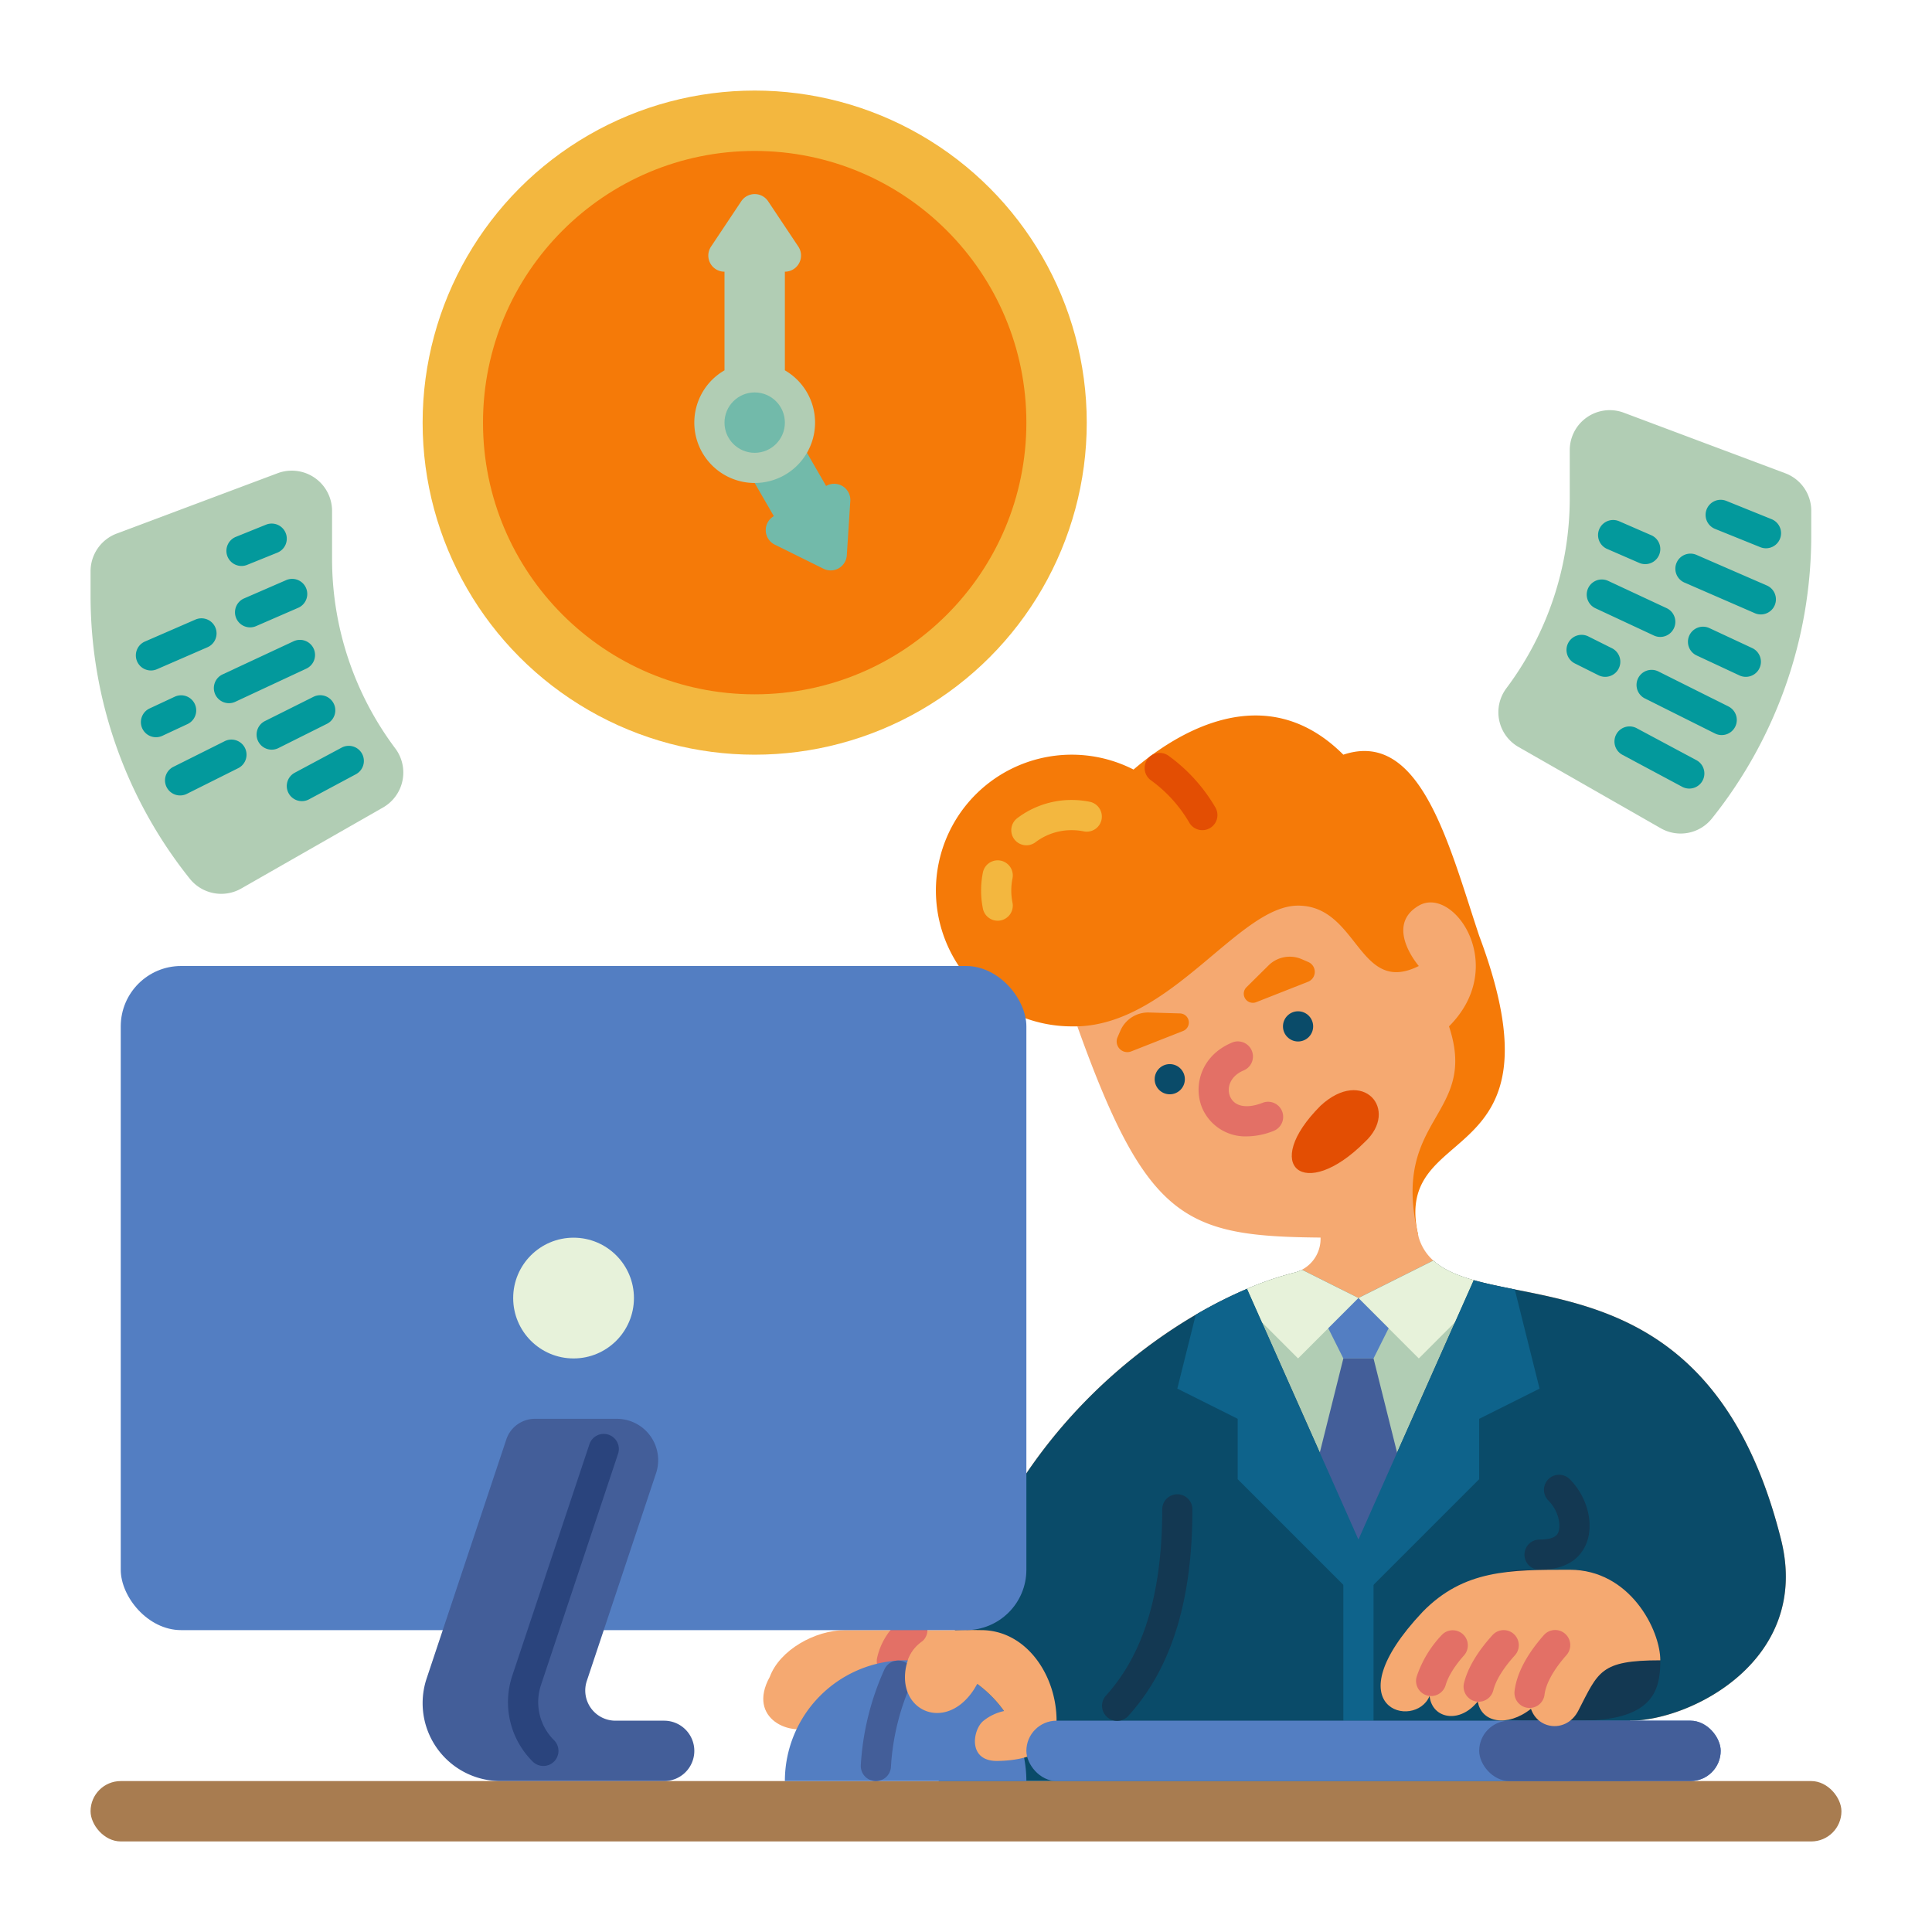 <svg height="512" viewBox="0 0 512 512" width="512" xmlns="http://www.w3.org/2000/svg"><g id="Flat"><rect fill="#a87c50" height="16" rx="8" width="464" x="24" y="472"/><path d="m375.78 327.07h-31.78v-55.07h-58.49c-.5.01-1 .01-1.51 0a36 36 0 1 1 16.4-68.06c11.27-9.66 34.92-24.62 55.6-3.94 20.5-6.88 28 24 36 48 23.76 63.37-23.07 48.31-16.22 79.07z" fill="#f57a08"/><path d="m348 323.07v-55.07h-62.49c-.302.005-.526.008-.751.008s-.453-.003-.682-.007a32.001 32.001 0 1 1 -.077-64.001 31.677 31.677 0 0 1 14.577 3.5l2.389 1.223 2.038-1.746c5.825-4.992 17.434-13.368 29.735-13.368 7.441 0 14.316 3.103 20.434 9.22l1.752 1.752 2.349-.788a13.677 13.677 0 0 1 4.318-.769c11.685 0 18.369 20.737 24.266 39.033.787 2.44 1.565 4.857 2.349 7.208l.049.14c13.324 35.535 3.709 43.828-5.589 51.849-5.796 5-12.274 10.588-11.513 21.817z" fill="#f57a08"/><path d="m432 456h-183.23c7.34-75.22 65.53-111.63 94.16-118.7a8.527 8.527 0 0 0 2.08-.8 9.26 9.26 0 0 0 4.95-8.53c-35.83-.33-46.03-4.479-64.45-55.97 25.08-.7 42.81-32 58.49-32 16 0 16 24 32 16 0 0-9.25-10.62 0-16s24 16 8 32c7.92 23.77-15.53 24-8.22 55.07.07.31.14.62.22.93a13.172 13.172 0 0 0 3.85 6.07c16.57 15 72.87-3.07 92.15 73.93 8 32-24 48-40 48z" fill="#f5a971"/><path d="m432 456v16h-183.23v-16c5.49-56.23 39.39-90.77 68.12-107.58a118.714 118.714 0 0 1 13.58-6.86 83.88 83.88 0 0 1 12.46-4.26 8.527 8.527 0 0 0 2.08-.8l14.99 7.5 19.85-9.93c2.65 2.4 6.33 3.95 10.7 5.19 3.28.92 6.95 1.66 10.88 2.45 23.62 4.69 56.69 10.85 70.57 66.29 8 32-24 48-40 48z" fill="#0a4b69"/><path d="m390.55 339.26-4.95 11.14-25.6 57.6-25.6-57.6-3.93-8.84a83.88 83.88 0 0 1 12.46-4.26 8.527 8.527 0 0 0 2.08-.8l14.99 7.5 19.85-9.93c2.65 2.4 6.33 3.95 10.7 5.19z" fill="#b1cdb4"/><path d="m345.01 336.5 14.99 7.5-16 16-9.6-9.6-3.93-8.84a83.88 83.88 0 0 1 12.46-4.26 8.527 8.527 0 0 0 2.08-.8z" fill="#e7f2da"/><path d="m390.55 339.26-4.95 11.14-9.6 9.6-16-16 19.85-9.93c2.65 2.4 6.33 3.95 10.7 5.19z" fill="#e7f2da"/><path d="m352 352 4 8h8l4-8-8-8z" fill="#537ec2"/><path d="m376 408-12-48h-8l-12 48z" fill="#435e99"/><path d="m408 368-16 8v16l-32 32-32-32v-16l-16-8 4.89-19.58a118.714 118.714 0 0 1 13.58-6.86l29.53 66.44 30.55-68.74c3.28.92 6.95 1.66 10.88 2.45z" fill="#0e638b"/><path d="m356 408h8v48h-8z" fill="#0e638b"/><path d="m408 416a4 4 0 0 1 0-8c4.17 0 4.762-1.427 4.956-1.896.825-1.993-.028-5.863-2.613-8.447a4 4 0 0 1 5.656-5.658c4.695 4.694 6.523 11.913 4.348 17.166-1.292 3.118-4.482 6.835-12.347 6.835z" fill="#133852"/><path d="m418.5 456c19.667 0 21.5-8 21.5-16s-8-24-24-24h-12a20 20 0 0 0 -20 20 20 20 0 0 0 20 20z" fill="#133852"/><path d="m256 432h-32c-8 0-17.366 5.262-19.997 12.376-6.203 11.219 5.83 16.124 11.83 12.958h40.292v-25.333" fill="#f5a971"/><path d="m236.354 444.207a4.005 4.005 0 0 1 -3.887-4.956 17.955 17.955 0 0 1 6.899-10.474 4 4 0 1 1 4.741 6.443 10.025 10.025 0 0 0 -3.872 5.94 4.002 4.002 0 0 1 -3.881 3.046z" fill="#e37066"/><path d="m240 440a32 32 0 0 1 32 32 0 0 0 0 1 0 0h-64a0 0 0 0 1 0 0 32 32 0 0 1 32-32z" fill="#537ec2"/><path d="m232.122 472.007c-.08 0-.159-.002-.239-.007a4 4 0 0 1 -3.758-4.229 71.519 71.519 0 0 1 6.252-25.348 4 4 0 1 1 7.289 3.297 63.539 63.539 0 0 0 -5.555 22.521 4.001 4.001 0 0 1 -3.989 3.765z" fill="#435e99"/><path d="m280 456c0 8-7.58 10.55-15.67 10.67-8.08.11-6.5-8.5-3.66-10.67a12.955 12.955 0 0 1 5.4-2.55h.01a31.909 31.909 0 0 0 -7.1-7.2l-.73 1.25c-7.25 11.5-20.08 6.33-18.25-5.17s16-10.33 20-10.33c12 0 20 12 20 24z" fill="#f5a971"/><rect fill="#537ec2" height="16" rx="8" width="184" x="272" y="456"/><rect fill="#435e99" height="16" rx="8" width="64" x="392" y="456"/><path d="m440 440c-16 0-16.38 3-21.75 13.38-3.04 5.86-10.62 5.1-12.53-.52-6.33 4.97-13.15 3.62-14.09-1.91-.33.36-.67.71-1.01 1.05-4.68 4.68-11.15 3.14-11.77-2.53-3.8 9.11-26.05 3.37-1.83-22.32 10.9-11.15 22.98-11.15 38.98-11.15s24 16 24 24z" fill="#f5a971"/><path d="m391.869 450.976a4.003 4.003 0 0 1 -3.885-4.967c.993-3.989 3.532-8.261 7.546-12.694a4 4 0 0 1 5.931 5.369c-3.886 4.292-5.252 7.403-5.713 9.257a4.002 4.002 0 0 1 -3.879 3.035z" fill="#e37066"/><path d="m379.271 449.465a4.003 4.003 0 0 1 -3.844-5.114 29.509 29.509 0 0 1 6.606-11.007 4 4 0 0 1 5.981 5.312c-3.2 3.603-4.433 6.296-4.904 7.921a4.001 4.001 0 0 1 -3.84 2.888z" fill="#e37066"/><path d="m405.35 452.621a4.077 4.077 0 0 1 -.497-.03 4 4 0 0 1 -3.478-4.462c.573-4.622 3.174-9.591 7.729-14.771a4 4 0 1 1 6.007 5.283c-4.328 4.921-5.542 8.411-5.797 10.472a4.001 4.001 0 0 1 -3.965 3.508z" fill="#e37066"/><path d="m296.048 456.045a4 4 0 0 1 -2.963-6.686c10.036-11.079 14.915-27.225 14.915-49.359a4 4 0 0 1 8 0c0 24.211-5.556 42.113-16.986 54.73a3.991 3.991 0 0 1 -2.966 1.314z" fill="#133852"/><circle cx="344" cy="272.002" fill="#0a4b69" r="4"/><circle cx="310" cy="286" fill="#0a4b69" r="4"/><path d="m330.435 301.15a12.44 12.44 0 0 1 -11.883-7.612c-2.332-5.738-.36-13.725 7.888-17.221a4 4 0 1 1 3.122 7.365c-3.573 1.515-4.515 4.59-3.598 6.844 1.101 2.709 4.39 3.378 8.587 1.746a4 4 0 1 1 2.9 7.455 19.363 19.363 0 0 1 -7.016 1.423z" fill="#e37066"/><path d="m349.969 293.019c11.198-10.352 21.031 1.085 11.698 9.648-16 16-27.698 6.352-11.698-9.648z" fill="#e34e03"/><path d="m299.796 278.627 13.734-5.409a2.411 2.411 0 0 0 1.359-3.126 2.411 2.411 0 0 0 -2.171-1.526l-8.222-.244a8 8 0 0 0 -7.574 4.806l-.757 1.74a2.828 2.828 0 0 0 -.038 2.164 2.828 2.828 0 0 0 3.668 1.595z" fill="#f57a08"/><path d="m346.638 260.179-13.734 5.409a2.411 2.411 0 0 1 -3.126-1.36 2.411 2.411 0 0 1 .547-2.597l5.847-5.785a8 8 0 0 1 8.817-1.649l1.74.757a2.828 2.828 0 0 1 1.504 1.557 2.828 2.828 0 0 1 -1.595 3.668z" fill="#f57a08"/><path d="m272.003 224.01a4 4 0 0 1 -2.408-7.196 23.775 23.775 0 0 1 14.405-4.813 24.149 24.149 0 0 1 4.796.481 4 4 0 1 1 -1.593 7.84 16.145 16.145 0 0 0 -3.204-.321 15.837 15.837 0 0 0 -9.595 3.206 3.982 3.982 0 0 1 -2.402.804z" fill="#f3b73f"/><path d="m264.397 244.001a4.002 4.002 0 0 1 -3.915-3.202 24.109 24.109 0 0 1 0-9.598 4 4 0 0 1 7.839 1.598 16.108 16.108 0 0 0 0 6.402 4.006 4.006 0 0 1 -3.924 4.8z" fill="#f3b73f"/><path d="m318.636 220.001a3.997 3.997 0 0 1 -3.464-1.995 36.543 36.543 0 0 0 -10.172-11.229 4 4 0 0 1 4.678-6.49 44.6 44.6 0 0 1 12.415 13.707 4.001 4.001 0 0 1 -3.457 6.007z" fill="#e34e03"/><rect fill="#537ec2" height="176" rx="16" width="240" x="32" y="256"/><circle cx="152" cy="344" fill="#e7f2da" r="16"/><path d="m141.766 376h21.694a10.96 10.96 0 0 1 7.75 3.21 10.96 10.96 0 0 1 2.648 11.216l-18.348 55.044a8 8 0 0 0 7.59 10.53h12.901a8 8 0 0 1 8 8 8 8 0 0 1 -8 8h-43.351a20.649 20.649 0 0 1 -20.649-20.649 20.649 20.649 0 0 1 1.06-6.53l21.117-63.351a8 8 0 0 1 7.589-5.47z" fill="#435e99"/><path d="m144 468a3.987 3.987 0 0 1 -2.829-1.172 22.186 22.186 0 0 1 -5.389-22.826l20.422-61.267a4 4 0 1 1 7.59 2.529l-20.422 61.267a14.229 14.229 0 0 0 3.456 14.641 4 4 0 0 1 -2.829 6.828z" fill="#2a447d"/><path d="m24 151.398v6.508a120 120 0 0 0 26.296 74.963 10.675 10.675 0 0 0 13.632 2.6l37.572-21.47a10.675 10.675 0 0 0 3.244-15.674 83.722 83.722 0 0 1 -16.744-50.233v-12.688a10.675 10.675 0 0 0 -14.424-9.996l-42.649 15.994a10.675 10.675 0 0 0 -6.927 9.996z" fill="#b1cdb4"/><g fill="#03999c"><path d="m64.001 149.986a4.001 4.001 0 0 1 -1.5-7.71l8-3.233a4 4 0 0 1 2.998 7.418l-8 3.233a3.994 3.994 0 0 1 -1.498.292z"/><path d="m40.002 177.683a4.001 4.001 0 0 1 -1.597-7.669l13.352-5.806a4 4 0 1 1 3.19 7.336l-13.352 5.806a3.977 3.977 0 0 1 -1.593.333z"/><path d="m66.28 166.257a4 4 0 0 1 -1.597-7.669l11.098-4.825a4 4 0 1 1 3.189 7.336l-11.098 4.825a3.973 3.973 0 0 1 -1.593.333z"/><path d="m41.342 195.371a4.001 4.001 0 0 1 -1.694-7.626l6.66-3.107a4 4 0 0 1 3.383 7.25l-6.66 3.107a3.992 3.992 0 0 1 -1.689.376z"/><path d="m60.676 186.351a4.001 4.001 0 0 1 -1.694-7.626l18.816-8.779a4 4 0 0 1 3.383 7.25l-18.816 8.779a3.992 3.992 0 0 1 -1.689.376z"/><path d="m47.733 210.801a4.001 4.001 0 0 1 -1.792-7.579l13.604-6.8a4 4 0 0 1 3.577 7.156l-13.604 6.8a3.983 3.983 0 0 1 -1.786.423z"/><path d="m72.003 198.669a4.001 4.001 0 0 1 -1.792-7.579l12.86-6.428a4 4 0 0 1 3.577 7.156l-12.86 6.428a3.983 3.983 0 0 1 -1.786.423z"/><path d="m80.003 212.308a4 4 0 0 1 -1.891-7.527l12.4-6.637a4 4 0 1 1 3.775 7.053l-12.4 6.637a3.976 3.976 0 0 1 -1.884.475z"/></g><path d="m480 135.346v6.561a120 120 0 0 1 -26.296 74.963l-.04.05a10.6 10.6 0 0 1 -13.536 2.582l-37.702-21.544a10.6 10.6 0 0 1 -3.221-15.563 83.977 83.977 0 0 0 16.796-50.386v-12.712a10.6 10.6 0 0 1 14.322-9.925l42.8 16.05a10.6 10.6 0 0 1 6.878 9.925z" fill="#b1cdb4"/><path d="m467.999 145.301a3.989 3.989 0 0 1 -1.497-.292l-12-4.848a4 4 0 0 1 2.996-7.418l12 4.848a4.001 4.001 0 0 1 -1.5 7.71z" fill="#03999c"/><path d="m435.998 149.503a3.994 3.994 0 0 1 -1.594-.333l-8.51-3.702a4 4 0 0 1 3.191-7.336l8.51 3.702a4.001 4.001 0 0 1 -1.598 7.669z" fill="#03999c"/><path d="m466.638 162.831a3.98 3.98 0 0 1 -1.594-.333l-18.64-8.108a4 4 0 1 1 3.191-7.336l18.64 8.108a4.001 4.001 0 0 1 -1.598 7.669z" fill="#03999c"/><path d="m439.981 168.794a3.988 3.988 0 0 1 -1.688-.376l-15.484-7.223a4 4 0 1 1 3.382-7.25l15.484 7.223a4.001 4.001 0 0 1 -1.693 7.626z" fill="#03999c"/><path d="m462.658 179.371a3.988 3.988 0 0 1 -1.688-.376l-11.338-5.289a4 4 0 1 1 3.382-7.25l11.338 5.289a4.001 4.001 0 0 1 -1.693 7.626z" fill="#03999c"/><path d="m425.399 179.371a3.983 3.983 0 0 1 -1.786-.423l-6.262-3.13a4 4 0 0 1 3.577-7.156l6.262 3.13a4.001 4.001 0 0 1 -1.792 7.579z" fill="#03999c"/><path d="m456.267 194.801a3.983 3.983 0 0 1 -1.786-.423l-18.57-9.282a4 4 0 0 1 3.577-7.156l18.57 9.282a4.001 4.001 0 0 1 -1.792 7.579z" fill="#03999c"/><path d="m447.677 208.981a3.974 3.974 0 0 1 -1.884-.475l-15.783-8.445a4 4 0 1 1 3.774-7.053l15.783 8.445a4.001 4.001 0 0 1 -1.891 7.527z" fill="#03999c"/><circle cx="200" cy="112" fill="#f3b73f" r="88"/><circle cx="200" cy="112" fill="#f57a08" r="72"/><path d="m205.072 136.785-12-20.785 13.856-8 12 20.785a4.281 4.281 0 0 1 6.413 3.983l-.928 14.392a4.281 4.281 0 0 1 -6.17 3.562l-12.928-6.392a4.281 4.281 0 0 1 -.243-7.546z" fill="#72baaa"/><path d="m216 112a16 16 0 1 1 -24-13.86v-26.14a4.272 4.272 0 0 1 -3.56-6.66l8-12a4.279 4.279 0 0 1 7.12 0l8 12a4.281 4.281 0 0 1 -3.56 6.66v26.14a15.994 15.994 0 0 1 8 13.86z" fill="#b1cdb4"/><circle cx="200" cy="112" fill="#72baaa" r="8"/></g></svg>
